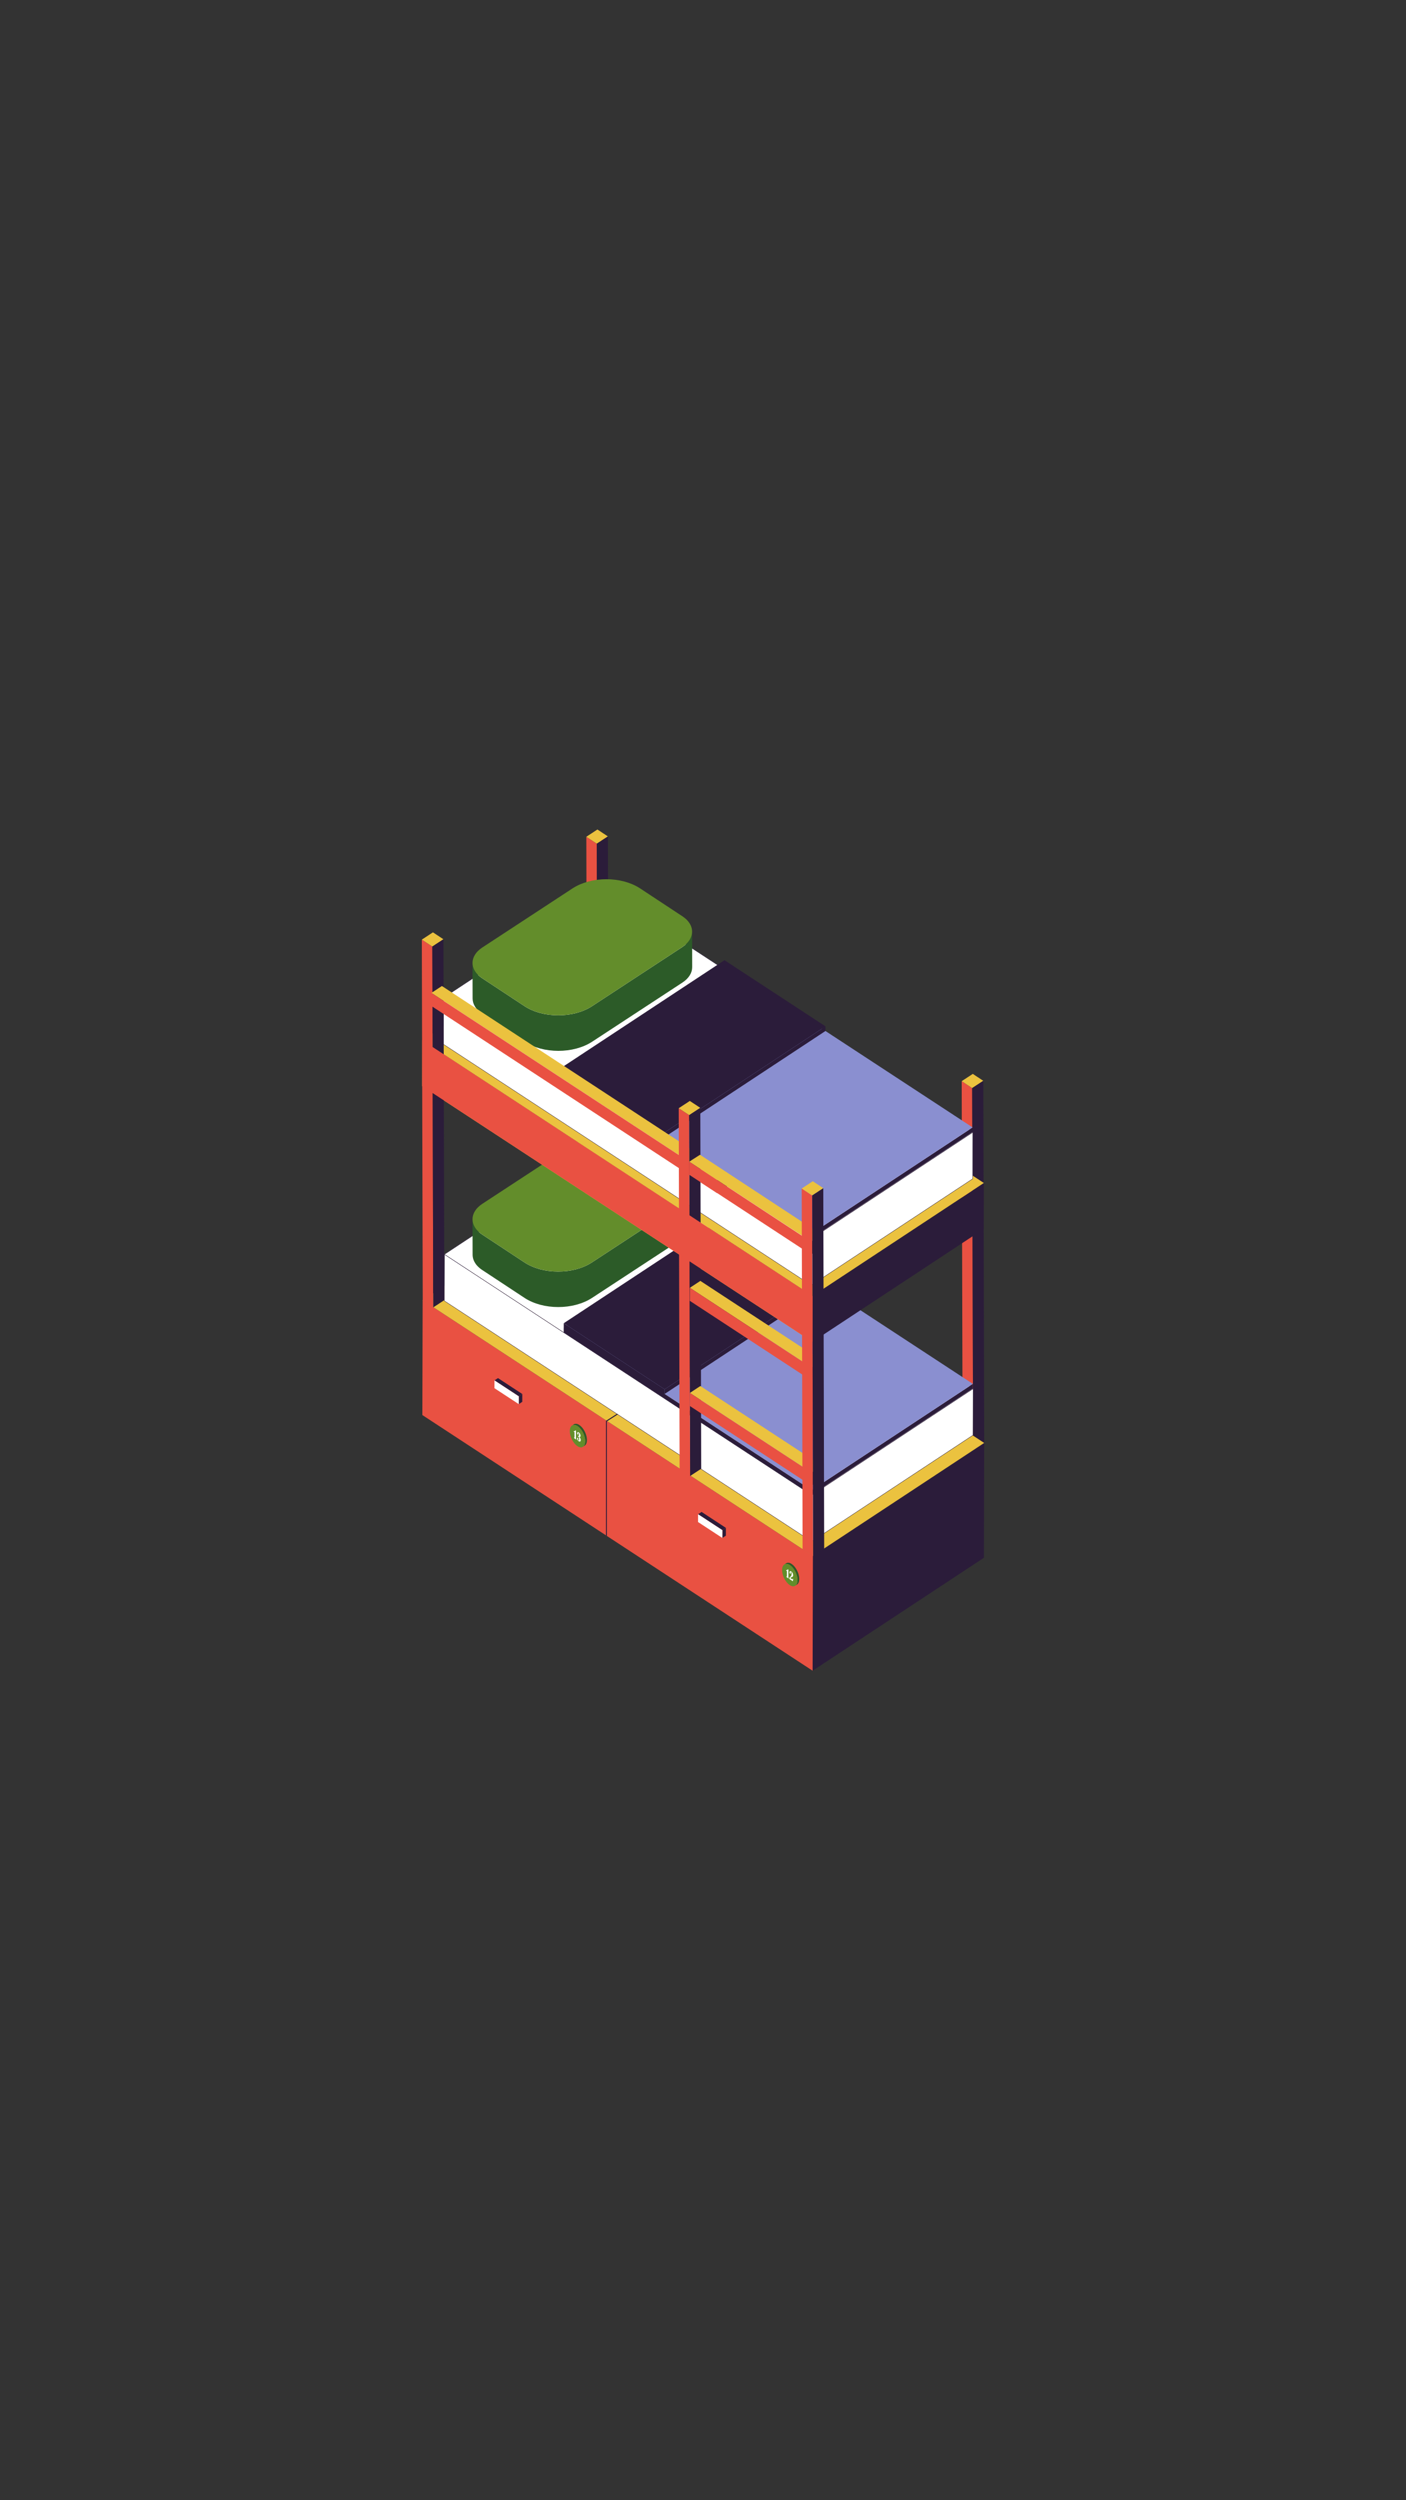 <svg xmlns="http://www.w3.org/2000/svg" xmlns:xlink="http://www.w3.org/1999/xlink" width="1080" zoomAndPan="magnify" viewBox="0 0 810 1440" height="1920" preserveAspectRatio="xMidYMid meet" version="1.0"><rect x="0" y="0" width="810" height="1440" fill="#333333" stroke="none"/><defs><clipPath id="39cd18bd50"><path d="M 560 622 L 567 622 L 567 836 L 560 836 Z M 560 622 " clip-rule="nonzero"/></clipPath><clipPath id="076eb68beb"><path d="M 337 477.758 L 351 477.758 L 351 486 L 337 486 Z M 337 477.758 " clip-rule="nonzero"/></clipPath><clipPath id="680138b023"><path d="M 468 831 L 567 831 L 567 962.258 L 468 962.258 Z M 468 831 " clip-rule="nonzero"/></clipPath><clipPath id="7ee002a688"><path d="M 243 748 L 469 748 L 469 962.258 L 243 962.258 Z M 243 748 " clip-rule="nonzero"/></clipPath></defs><path fill="#e95142" d="M 560.609 835.098 L 554.559 831.113 L 554.035 622.688 L 560.09 626.676 L 560.609 835.098 " fill-opacity="1" fill-rule="nonzero"/><path fill="#ebc23f" d="M 560.086 626.676 L 554.039 622.688 L 560.43 618.5 L 566.48 622.488 L 560.086 626.676 " fill-opacity="1" fill-rule="nonzero"/><g clip-path="url(#39cd18bd50)"><path fill="#2b1c3a" d="M 566.48 622.484 L 567.004 830.91 L 560.613 835.098 L 560.09 626.672 L 566.48 622.484 " fill-opacity="1" fill-rule="nonzero"/></g><path fill="#e95142" d="M 344.348 694.344 L 338.301 690.355 L 337.781 481.93 L 343.828 485.918 L 344.348 694.344 " fill-opacity="1" fill-rule="nonzero"/><g clip-path="url(#076eb68beb)"><path fill="#ebc23f" d="M 343.828 485.918 L 337.781 481.934 L 344.172 477.746 L 350.219 481.734 L 343.828 485.918 " fill-opacity="1" fill-rule="nonzero"/></g><path fill="#2b1c3a" d="M 350.219 481.734 L 350.738 690.156 L 344.348 694.344 L 343.828 485.918 L 350.219 481.734 " fill-opacity="1" fill-rule="nonzero"/><g clip-path="url(#680138b023)"><path fill="#2b1c3a" d="M 566.996 831.047 L 566.832 897.184 L 468.145 962.246 L 468.309 896.105 L 566.996 831.047 " fill-opacity="1" fill-rule="nonzero"/></g><g clip-path="url(#7ee002a688)"><path fill="#e95142" d="M 468.309 896.105 L 468.141 962.246 L 243.328 814.996 L 243.492 748.855 L 468.309 896.105 " fill-opacity="1" fill-rule="nonzero"/></g><path fill="#ebc23f" d="M 566.996 831.047 L 468.309 896.105 L 243.492 748.855 L 342.18 683.797 L 566.996 831.047 " fill-opacity="1" fill-rule="nonzero"/><path fill="#ffffff" d="M 560.598 799.801 L 560.527 826.586 L 467.625 887.836 L 467.691 861.051 L 560.598 799.801 " fill-opacity="1" fill-rule="nonzero"/><path fill="#2b1c3a" d="M 467.781 861.113 L 467.715 887.656 L 560.434 826.527 L 560.5 799.984 Z M 467.527 888.02 L 467.598 860.992 L 467.645 860.961 L 560.684 799.621 L 560.617 826.648 L 560.574 826.68 L 467.527 888.02 " fill-opacity="1" fill-rule="nonzero"/><path fill="#ffffff" d="M 467.691 861.051 L 467.625 887.836 L 255.98 749.215 L 256.051 722.434 L 467.691 861.051 " fill-opacity="1" fill-rule="nonzero"/><path fill="#2b1c3a" d="M 256.074 749.156 L 467.531 887.656 L 467.598 861.113 L 256.141 722.613 Z M 467.715 888.02 L 467.578 887.926 L 255.891 749.277 L 255.891 749.215 L 255.957 722.25 L 467.781 860.992 L 467.781 861.051 L 467.715 888.02 " fill-opacity="1" fill-rule="nonzero"/><path fill="#ffffff" d="M 560.598 799.801 L 467.691 861.051 L 256.051 722.43 L 348.953 661.18 L 560.598 799.801 " fill-opacity="1" fill-rule="nonzero"/><path fill="#2b1c3a" d="M 256.23 722.434 L 467.688 860.93 L 560.41 799.805 L 348.953 661.305 Z M 467.688 861.172 L 467.645 861.141 L 255.867 722.434 L 348.953 661.062 L 349 661.09 L 560.777 799.801 L 467.688 861.172 " fill-opacity="1" fill-rule="nonzero"/><path fill="#2b1c3a" d="M 349.645 884.629 L 349.645 818.652 L 349.848 818.52 L 355.949 814.609 L 355.918 814.555 L 355.445 814.25 L 349.32 818.172 L 349.121 818.301 L 349.121 884.289 L 349.645 884.629 " fill-opacity="1" fill-rule="nonzero"/><path fill="#2b1c3a" d="M 416.168 881.281 L 418.18 879.953 L 418.172 884.449 L 416.152 885.781 L 416.168 881.281 " fill-opacity="1" fill-rule="nonzero"/><path fill="#2b1c3a" d="M 402.164 872.109 L 404.18 870.781 L 418.18 879.953 L 416.168 881.281 L 402.164 872.109 " fill-opacity="1" fill-rule="nonzero"/><path fill="#ffffff" d="M 416.168 881.281 L 416.152 885.781 L 402.152 876.609 L 402.164 872.109 L 416.168 881.281 " fill-opacity="1" fill-rule="nonzero"/><path fill="#2b1c3a" d="M 298.875 804.203 L 300.895 802.875 L 300.883 807.371 L 298.867 808.703 L 298.875 804.203 " fill-opacity="1" fill-rule="nonzero"/><path fill="#2b1c3a" d="M 284.875 795.031 L 286.891 793.703 L 300.895 802.875 L 298.875 804.203 L 284.875 795.031 " fill-opacity="1" fill-rule="nonzero"/><path fill="#ffffff" d="M 298.875 804.203 L 298.867 808.703 L 284.863 799.527 L 284.875 795.031 L 298.875 804.203 " fill-opacity="1" fill-rule="nonzero"/><path fill="#2b1c3a" d="M 560.457 797.035 L 560.449 799.715 L 467.547 860.961 L 467.555 858.281 L 560.457 797.035 " fill-opacity="1" fill-rule="nonzero"/><path fill="#8a8fd0" d="M 560.457 797.035 L 467.555 858.281 L 324.754 764.75 L 417.652 703.5 L 560.457 797.035 " fill-opacity="1" fill-rule="nonzero"/><path fill="#2b1c3a" d="M 475.801 738.902 L 475.793 741.582 L 382.891 802.832 L 382.898 800.152 L 475.801 738.902 " fill-opacity="1" fill-rule="nonzero"/><path fill="#2b1c3a" d="M 382.891 802.828 L 382.898 800.152 L 324.789 762.094 L 324.781 764.77 L 324.754 764.75 L 324.746 767.43 L 467.547 860.961 L 467.555 858.281 L 382.891 802.828 " fill-opacity="1" fill-rule="nonzero"/><path fill="#2b1c3a" d="M 475.801 738.902 L 382.898 800.152 L 324.789 762.094 L 417.691 700.844 L 475.801 738.902 " fill-opacity="1" fill-rule="nonzero"/><path fill="#2c5b28" d="M 398.57 684.184 C 398.57 684.387 398.562 684.586 398.551 684.789 C 398.543 684.887 398.535 684.988 398.523 685.09 C 398.492 685.387 398.441 685.688 398.379 685.988 C 398.309 686.285 398.23 686.582 398.129 686.879 C 398.035 687.172 397.918 687.469 397.785 687.758 C 397.613 688.148 397.41 688.531 397.176 688.91 C 396.941 689.285 396.68 689.66 396.387 690.027 C 395.512 691.117 394.371 692.145 392.969 693.062 L 341.062 727.059 C 330.266 734.133 312.82 734.133 302.098 727.059 L 277.734 711 C 274.062 708.578 272.227 705.414 272.219 702.242 L 272.27 722.676 C 272.273 723.762 272.492 724.852 272.926 725.91 C 273.758 727.934 275.375 729.844 277.785 731.43 L 302.148 747.492 C 312.871 754.562 330.316 754.562 341.113 747.492 L 393.02 713.496 C 396.758 711.043 398.629 707.828 398.621 704.613 L 398.57 684.184 " fill-opacity="1" fill-rule="nonzero"/><path fill="#638d2b" d="M 277.82 693.363 C 270.387 698.234 270.348 706.129 277.734 711 L 302.098 727.059 C 312.82 734.133 330.266 734.133 341.062 727.059 L 392.969 693.062 C 400.402 688.195 400.445 680.301 393.055 675.43 L 368.691 659.367 C 357.969 652.297 340.52 652.297 329.727 659.367 L 277.82 693.363 " fill-opacity="1" fill-rule="nonzero"/><path fill="#2b1c3a" d="M 566.801 681.328 L 566.734 707.785 L 468.051 772.848 L 468.117 746.387 L 566.801 681.328 " fill-opacity="1" fill-rule="nonzero"/><path fill="#ebc23f" d="M 468.117 746.387 L 468.051 772.844 L 243.234 625.594 L 243.301 599.141 L 468.117 746.387 " fill-opacity="1" fill-rule="nonzero"/><path fill="#ebc23f" d="M 566.801 681.328 L 468.117 746.387 L 243.301 599.141 L 341.984 534.082 L 566.801 681.328 " fill-opacity="1" fill-rule="nonzero"/><path fill="#ffffff" d="M 560.453 652.094 L 560.383 678.91 L 467.363 740.234 L 467.43 713.418 L 560.453 652.094 " fill-opacity="1" fill-rule="nonzero"/><path fill="#2b1c3a" d="M 467.527 713.477 L 467.457 740.055 L 560.293 678.848 L 560.359 652.273 Z M 467.273 740.418 L 467.34 713.355 L 467.387 713.324 L 560.543 651.91 L 560.477 678.969 L 560.43 679 L 467.273 740.418 " fill-opacity="1" fill-rule="nonzero"/><path fill="#ffffff" d="M 467.43 713.418 L 467.363 740.234 L 255.461 601.445 L 255.527 574.625 L 467.43 713.418 " fill-opacity="1" fill-rule="nonzero"/><path fill="#2b1c3a" d="M 255.555 601.383 L 467.273 740.051 L 467.344 713.473 L 255.621 574.801 Z M 467.457 740.414 L 255.371 601.5 L 255.371 601.438 L 255.438 574.441 L 467.527 713.355 L 467.527 713.414 L 467.457 740.414 " fill-opacity="1" fill-rule="nonzero"/><path fill="#ffffff" d="M 560.453 652.09 L 467.434 713.414 L 255.527 574.625 L 348.547 513.301 L 560.453 652.09 " fill-opacity="1" fill-rule="nonzero"/><path fill="#2b1c3a" d="M 255.715 574.625 L 467.43 713.297 L 560.27 652.09 L 348.547 513.418 Z M 467.434 713.539 L 467.387 713.508 L 255.348 574.625 L 255.484 574.535 L 348.547 513.18 L 348.594 513.211 L 560.637 652.09 L 560.496 652.184 L 467.434 713.539 " fill-opacity="1" fill-rule="nonzero"/><path fill="#2b1c3a" d="M 560.316 649.32 L 560.305 652.004 L 467.289 713.328 L 467.297 710.641 L 560.316 649.32 " fill-opacity="1" fill-rule="nonzero"/><path fill="#2b1c3a" d="M 467.297 710.645 L 467.289 713.328 L 324.312 619.676 L 324.316 616.996 L 467.297 710.645 " fill-opacity="1" fill-rule="nonzero"/><path fill="#8a8fd0" d="M 560.312 649.32 L 467.297 710.645 L 324.316 616.996 L 417.336 555.672 L 560.312 649.32 " fill-opacity="1" fill-rule="nonzero"/><path fill="#2b1c3a" d="M 475.551 591.117 L 475.543 593.801 L 382.523 655.125 L 382.531 652.441 L 475.551 591.117 " fill-opacity="1" fill-rule="nonzero"/><path fill="#303133" d="M 382.531 652.441 L 382.523 655.121 L 324.348 617.016 L 324.352 614.336 L 382.531 652.441 " fill-opacity="1" fill-rule="nonzero"/><path fill="#2b1c3a" d="M 475.551 591.117 L 382.531 652.441 L 324.352 614.336 L 417.371 553.012 L 475.551 591.117 " fill-opacity="1" fill-rule="nonzero"/><path fill="#2c5b28" d="M 398.727 536.539 C 398.734 539.754 396.863 542.977 393.117 545.43 L 341.148 579.469 C 330.34 586.547 312.871 586.547 302.133 579.469 L 277.738 563.387 C 274.066 560.965 272.227 557.797 272.219 554.617 L 272.27 575.078 C 272.277 578.25 274.117 581.422 277.793 583.844 L 302.184 599.926 C 312.922 607.004 330.387 607.004 341.199 599.926 L 393.168 565.887 C 396.914 563.434 398.785 560.211 398.777 556.996 L 398.727 536.539 " fill-opacity="1" fill-rule="nonzero"/><path fill="#638d2b" d="M 277.824 545.73 C 270.383 550.609 270.344 558.512 277.738 563.387 L 302.133 579.469 C 312.871 586.547 330.34 586.547 341.145 579.473 L 393.117 545.43 C 400.559 540.555 400.602 532.652 393.203 527.777 L 368.809 511.691 C 358.074 504.613 340.605 504.613 329.797 511.691 L 277.824 545.73 " fill-opacity="1" fill-rule="nonzero"/><path fill="#e95142" d="M 249.59 752.988 L 243.539 749 L 243.02 541.164 L 249.07 545.152 L 249.59 752.988 " fill-opacity="1" fill-rule="nonzero"/><path fill="#ebc23f" d="M 249.07 545.152 L 243.02 541.164 L 249.414 536.977 L 255.461 540.961 L 249.07 545.152 " fill-opacity="1" fill-rule="nonzero"/><path fill="#2b1c3a" d="M 255.461 540.965 L 255.98 748.801 L 249.59 752.988 L 249.07 545.148 L 255.461 540.965 " fill-opacity="1" fill-rule="nonzero"/><path fill="#2e2f31" d="M 413.074 679.641 L 419.121 675.652 L 419.102 683.152 L 413.051 687.137 L 413.074 679.641 " fill-opacity="1" fill-rule="nonzero"/><path fill="#ebc23f" d="M 248.539 571.871 L 254.586 567.883 L 419.125 675.652 L 413.074 679.641 L 248.539 571.871 " fill-opacity="1" fill-rule="nonzero"/><path fill="#e95142" d="M 413.074 679.637 L 413.055 687.137 L 248.52 579.371 L 248.539 571.871 L 413.074 679.637 " fill-opacity="1" fill-rule="nonzero"/><path fill="#e95142" d="M 397.578 850.098 L 391.527 846.105 L 391.008 638.27 L 397.055 642.258 L 397.578 850.098 " fill-opacity="1" fill-rule="nonzero"/><path fill="#ebc23f" d="M 397.055 642.258 L 391.008 638.27 L 397.402 634.082 L 403.449 638.07 L 397.055 642.258 " fill-opacity="1" fill-rule="nonzero"/><path fill="#2b1c3a" d="M 403.449 638.07 L 403.969 845.906 L 397.578 850.098 L 397.055 642.258 L 403.449 638.07 " fill-opacity="1" fill-rule="nonzero"/><path fill="#2e2f31" d="M 467.512 848.168 L 473.559 844.18 L 473.543 851.68 L 467.492 855.668 L 467.512 848.168 " fill-opacity="1" fill-rule="nonzero"/><path fill="#ebc23f" d="M 397.426 802.262 L 403.473 798.273 L 473.559 844.18 L 467.512 848.168 L 397.426 802.262 " fill-opacity="1" fill-rule="nonzero"/><path fill="#e95142" d="M 467.512 848.168 L 467.492 855.668 L 397.406 809.762 L 397.426 802.262 L 467.512 848.168 " fill-opacity="1" fill-rule="nonzero"/><path fill="#2e2f31" d="M 467.512 787.613 L 473.559 783.625 L 473.543 791.125 L 467.492 795.113 L 467.512 787.613 " fill-opacity="1" fill-rule="nonzero"/><path fill="#ebc23f" d="M 397.426 741.707 L 403.473 737.719 L 473.559 783.625 L 467.512 787.613 L 397.426 741.707 " fill-opacity="1" fill-rule="nonzero"/><path fill="#e95142" d="M 467.512 787.613 L 467.492 795.113 L 397.406 749.207 L 397.426 741.707 L 467.512 787.613 " fill-opacity="1" fill-rule="nonzero"/><path fill="#2e2f31" d="M 467.227 715.078 L 473.277 711.09 L 473.258 718.594 L 467.207 722.578 L 467.227 715.078 " fill-opacity="1" fill-rule="nonzero"/><path fill="#ebc23f" d="M 397.051 669.07 L 403.281 665.082 L 473.184 710.984 L 467.133 714.973 L 397.051 669.07 " fill-opacity="1" fill-rule="nonzero"/><path fill="#e95142" d="M 466.949 714.973 L 467.113 722.473 L 397.031 676.57 L 397.051 669.07 L 466.949 714.973 " fill-opacity="1" fill-rule="nonzero"/><path fill="#e95142" d="M 468.426 896.34 L 462.379 892.352 L 461.859 684.516 L 467.906 688.504 L 468.426 896.34 " fill-opacity="1" fill-rule="nonzero"/><path fill="#ebc23f" d="M 467.906 688.504 L 461.859 684.516 L 468.25 680.328 L 474.301 684.316 L 467.906 688.504 " fill-opacity="1" fill-rule="nonzero"/><path fill="#2b1c3a" d="M 474.301 684.316 L 474.82 892.152 L 468.426 896.34 L 467.906 688.504 L 474.301 684.316 " fill-opacity="1" fill-rule="nonzero"/><path fill="#2c5b28" d="M 460.441 909.105 C 460.438 909.07 460.438 909.035 460.438 909 C 460.43 908.938 460.43 908.875 460.426 908.812 C 460.422 908.809 460.422 908.805 460.422 908.805 C 460.41 908.629 460.391 908.445 460.367 908.266 C 460.367 908.25 460.363 908.23 460.359 908.215 C 460.34 908.039 460.309 907.863 460.277 907.688 C 460.27 907.664 460.27 907.641 460.262 907.617 C 460.227 907.441 460.188 907.273 460.145 907.102 C 460.141 907.07 460.133 907.047 460.125 907.02 C 460.082 906.848 460.035 906.676 459.98 906.504 C 459.973 906.477 459.965 906.449 459.957 906.422 C 459.902 906.254 459.844 906.078 459.785 905.91 C 459.773 905.887 459.766 905.859 459.754 905.836 C 459.691 905.664 459.625 905.492 459.555 905.324 C 459.543 905.301 459.535 905.281 459.527 905.262 C 459.453 905.086 459.375 904.914 459.293 904.742 C 459.289 904.734 459.281 904.723 459.277 904.711 C 459.195 904.535 459.102 904.359 459.012 904.188 C 459.008 904.188 459.008 904.184 459.008 904.18 C 458.914 904.012 458.816 903.844 458.719 903.68 C 458.711 903.664 458.703 903.648 458.691 903.637 C 458.598 903.477 458.496 903.324 458.395 903.172 C 458.383 903.152 458.367 903.133 458.355 903.113 C 458.258 902.969 458.156 902.824 458.051 902.688 C 458.031 902.664 458.016 902.645 458 902.621 C 457.898 902.484 457.789 902.352 457.68 902.223 C 457.664 902.203 457.645 902.18 457.629 902.16 C 457.516 902.035 457.406 901.91 457.293 901.789 C 457.273 901.773 457.254 901.758 457.238 901.734 C 457.121 901.617 457.004 901.5 456.887 901.391 C 456.871 901.383 456.852 901.367 456.836 901.355 C 456.715 901.242 456.59 901.137 456.461 901.039 C 456.453 901.031 456.441 901.023 456.434 901.012 C 456.301 900.91 456.164 900.812 456.027 900.723 C 455.953 900.676 455.883 900.629 455.809 900.59 C 455.785 900.574 455.762 900.562 455.738 900.547 C 455.699 900.523 455.656 900.5 455.617 900.48 C 455.609 900.473 455.602 900.473 455.594 900.465 C 455.566 900.453 455.539 900.441 455.512 900.43 C 455.469 900.402 455.422 900.383 455.383 900.359 C 455.352 900.348 455.324 900.336 455.293 900.324 C 455.254 900.305 455.215 900.289 455.172 900.273 C 455.141 900.258 455.113 900.25 455.086 900.238 C 455.047 900.223 455.004 900.211 454.965 900.195 C 454.934 900.188 454.906 900.18 454.879 900.168 C 454.84 900.156 454.797 900.145 454.758 900.133 C 454.73 900.125 454.703 900.121 454.68 900.113 C 454.637 900.105 454.594 900.094 454.547 900.086 C 454.527 900.082 454.504 900.078 454.48 900.074 C 454.426 900.062 454.367 900.059 454.312 900.051 C 454.309 900.051 454.301 900.047 454.289 900.047 C 454.227 900.039 454.164 900.039 454.105 900.035 C 454.086 900.035 454.066 900.035 454.047 900.035 C 454.004 900.035 453.961 900.035 453.918 900.039 C 453.898 900.039 453.875 900.043 453.852 900.043 C 453.816 900.047 453.777 900.051 453.746 900.055 C 453.719 900.059 453.695 900.062 453.672 900.062 C 453.637 900.07 453.602 900.078 453.57 900.086 C 453.547 900.09 453.523 900.094 453.5 900.102 C 453.469 900.109 453.434 900.121 453.402 900.129 C 453.379 900.133 453.355 900.141 453.336 900.148 C 453.301 900.16 453.27 900.172 453.234 900.188 C 453.215 900.195 453.195 900.203 453.172 900.211 C 453.137 900.227 453.105 900.246 453.07 900.262 C 453.055 900.27 453.039 900.277 453.02 900.289 C 452.973 900.312 452.926 900.34 452.879 900.371 C 452.879 900.371 452.879 900.371 452.875 900.371 L 451.867 901.039 C 451.914 901.008 451.965 900.977 452.012 900.949 C 452.031 900.941 452.047 900.934 452.066 900.926 C 452.098 900.91 452.133 900.891 452.168 900.875 C 452.188 900.867 452.207 900.859 452.227 900.848 C 452.262 900.836 452.293 900.824 452.328 900.812 C 452.348 900.809 452.371 900.801 452.395 900.793 C 452.426 900.781 452.461 900.773 452.492 900.766 C 452.516 900.762 452.539 900.754 452.562 900.75 C 452.594 900.742 452.629 900.738 452.66 900.73 C 452.688 900.727 452.711 900.723 452.734 900.719 C 452.77 900.715 452.809 900.711 452.844 900.707 C 452.867 900.707 452.891 900.703 452.91 900.703 C 452.953 900.699 452.996 900.699 453.039 900.699 C 453.059 900.699 453.078 900.699 453.094 900.699 C 453.156 900.703 453.219 900.703 453.281 900.711 C 453.289 900.711 453.297 900.715 453.305 900.715 C 453.363 900.723 453.418 900.73 453.477 900.738 C 453.496 900.742 453.52 900.75 453.543 900.75 C 453.582 900.762 453.629 900.77 453.672 900.777 C 453.695 900.785 453.723 900.793 453.75 900.797 C 453.789 900.809 453.832 900.82 453.871 900.832 C 453.898 900.844 453.926 900.848 453.953 900.859 C 453.996 900.875 454.035 900.887 454.078 900.902 C 454.105 900.914 454.133 900.922 454.16 900.938 C 454.203 900.949 454.246 900.973 454.289 900.988 C 454.312 901 454.344 901.012 454.371 901.027 C 454.414 901.047 454.461 901.066 454.504 901.09 C 454.531 901.105 454.555 901.117 454.582 901.133 C 454.633 901.156 454.68 901.184 454.73 901.215 C 454.754 901.227 454.777 901.238 454.801 901.254 C 454.875 901.293 454.945 901.34 455.02 901.387 C 455.156 901.48 455.293 901.574 455.426 901.68 C 455.434 901.688 455.445 901.695 455.457 901.703 C 455.582 901.801 455.707 901.906 455.832 902.02 C 455.844 902.031 455.859 902.043 455.879 902.059 C 456 902.168 456.113 902.281 456.23 902.402 C 456.246 902.418 456.266 902.438 456.281 902.453 C 456.395 902.574 456.508 902.699 456.621 902.824 C 456.637 902.848 456.656 902.867 456.672 902.891 C 456.781 903.02 456.887 903.148 456.992 903.285 C 457.008 903.305 457.027 903.328 457.043 903.352 C 457.145 903.488 457.25 903.633 457.348 903.777 C 457.363 903.797 457.375 903.816 457.387 903.836 C 457.488 903.988 457.59 904.141 457.684 904.301 C 457.691 904.312 457.703 904.328 457.711 904.344 C 457.812 904.508 457.906 904.676 458 904.844 C 458 904.848 458 904.852 458.004 904.852 C 458.094 905.023 458.184 905.199 458.27 905.375 C 458.273 905.387 458.281 905.398 458.289 905.41 C 458.367 905.578 458.445 905.75 458.52 905.926 C 458.531 905.945 458.539 905.965 458.543 905.988 C 458.617 906.16 458.684 906.328 458.746 906.5 C 458.758 906.527 458.766 906.551 458.773 906.578 C 458.836 906.746 458.895 906.918 458.945 907.086 C 458.957 907.113 458.965 907.141 458.973 907.168 C 459.023 907.34 459.074 907.512 459.117 907.684 C 459.125 907.711 459.133 907.738 459.137 907.766 C 459.18 907.938 459.223 908.109 459.254 908.281 C 459.258 908.305 459.262 908.332 459.266 908.352 C 459.301 908.531 459.328 908.707 459.355 908.879 C 459.355 908.895 459.355 908.914 459.363 908.93 C 459.383 909.113 459.402 909.293 459.414 909.469 C 459.422 909.535 459.422 909.598 459.426 909.664 C 459.43 909.699 459.43 909.734 459.43 909.77 C 459.434 909.871 459.438 909.969 459.438 910.066 C 459.434 911.652 458.941 912.766 458.145 913.293 L 459.152 912.625 C 459.945 912.102 460.441 910.988 460.445 909.402 C 460.445 909.305 460.441 909.203 460.441 909.105 " fill-opacity="1" fill-rule="nonzero"/><path fill="#638d2b" d="M 455.02 901.387 C 457.469 902.992 459.445 906.879 459.438 910.066 C 459.43 913.258 457.441 914.547 454.992 912.941 C 452.543 911.336 450.566 907.453 450.574 904.262 C 450.582 901.074 452.574 899.785 455.02 901.387 " fill-opacity="1" fill-rule="nonzero"/><path fill="#ffffff" d="M 454.195 903.988 L 454.188 908.473 C 454.188 908.516 454.215 908.578 454.266 908.648 C 454.312 908.707 454.34 908.754 454.352 908.793 C 454.363 908.832 454.367 908.918 454.363 909.059 C 454.363 909.109 454.336 909.121 454.281 909.082 L 453.191 908.367 C 453.145 908.34 453.121 908.316 453.109 908.289 C 453.098 908.262 453.094 908.215 453.094 908.141 C 453.094 908.039 453.098 907.977 453.105 907.957 C 453.117 907.938 453.148 907.934 453.207 907.953 C 453.293 907.973 453.34 907.953 453.34 907.887 L 453.348 904.797 C 453.207 904.766 453.082 904.715 452.984 904.652 C 452.934 904.621 452.91 904.57 452.91 904.5 L 452.91 904.375 C 452.91 904.328 452.918 904.297 452.93 904.281 C 452.945 904.266 452.98 904.266 453.039 904.273 C 453.113 904.281 453.219 904.266 453.352 904.227 C 453.48 904.188 453.613 904.105 453.738 903.973 C 453.836 903.871 453.891 903.82 453.91 903.82 C 453.926 903.816 453.957 903.832 454 903.855 L 454.195 903.988 " fill-opacity="1" fill-rule="nonzero"/><path fill="#ffffff" d="M 455.852 905.082 C 456.172 905.289 456.434 905.59 456.637 905.984 C 456.84 906.383 456.945 906.793 456.945 907.211 C 456.945 907.441 456.906 907.637 456.832 907.805 C 456.758 907.965 456.656 908.09 456.531 908.172 C 456.406 908.254 456.219 908.336 455.977 908.43 C 455.645 908.547 455.402 908.664 455.25 908.785 L 456.438 909.566 C 456.492 909.602 456.535 909.602 456.566 909.57 C 456.598 909.535 456.625 909.457 456.648 909.324 C 456.656 909.27 456.672 909.242 456.691 909.234 C 456.715 909.23 456.758 909.25 456.824 909.293 C 456.922 909.355 456.973 909.418 456.973 909.473 C 456.973 909.492 456.969 909.512 456.965 909.531 C 456.957 909.586 456.938 909.703 456.914 909.902 C 456.883 910.113 456.855 910.293 456.824 910.445 C 456.797 910.598 456.777 910.676 456.762 910.688 C 456.75 910.691 456.715 910.676 456.652 910.637 L 454.777 909.41 L 454.777 908.684 C 454.781 908.582 454.844 908.496 454.98 908.43 C 455.047 908.391 455.199 908.258 455.441 908.02 C 455.688 907.785 455.844 907.566 455.914 907.363 C 455.984 907.16 456.023 906.848 456.027 906.43 C 456.027 906.082 456 905.84 455.953 905.703 C 455.898 905.57 455.824 905.477 455.727 905.41 C 455.656 905.359 455.598 905.352 455.559 905.379 C 455.516 905.402 455.496 905.461 455.496 905.547 C 455.496 905.598 455.5 905.66 455.508 905.738 C 455.516 905.836 455.52 905.93 455.52 906.016 C 455.52 906.203 455.484 906.328 455.422 906.387 C 455.355 906.449 455.27 906.445 455.168 906.379 C 455.059 906.309 454.973 906.195 454.91 906.047 C 454.848 905.891 454.816 905.734 454.816 905.574 C 454.82 905.25 454.91 905.035 455.098 904.93 C 455.289 904.824 455.539 904.871 455.852 905.082 " fill-opacity="1" fill-rule="nonzero"/><path fill="#2c5b28" d="M 338.133 829.082 C 338.133 829.043 338.129 829.008 338.125 828.977 C 338.125 828.914 338.121 828.848 338.117 828.785 C 338.117 828.781 338.117 828.781 338.117 828.781 C 338.102 828.602 338.082 828.422 338.059 828.242 C 338.059 828.223 338.059 828.207 338.055 828.191 C 338.031 828.016 338 827.84 337.969 827.664 C 337.965 827.641 337.957 827.613 337.953 827.59 C 337.918 827.418 337.879 827.246 337.836 827.074 C 337.832 827.047 337.824 827.02 337.816 826.992 C 337.773 826.82 337.727 826.652 337.672 826.48 C 337.664 826.453 337.656 826.422 337.648 826.398 C 337.594 826.227 337.535 826.055 337.477 825.887 C 337.465 825.859 337.457 825.836 337.445 825.812 C 337.383 825.637 337.316 825.469 337.246 825.297 C 337.234 825.277 337.227 825.258 337.219 825.234 C 337.145 825.062 337.066 824.891 336.984 824.719 C 336.98 824.707 336.973 824.699 336.969 824.684 C 336.883 824.508 336.797 824.336 336.703 824.164 C 336.699 824.16 336.699 824.156 336.699 824.156 C 336.605 823.984 336.508 823.816 336.41 823.652 C 336.402 823.637 336.395 823.625 336.383 823.609 C 336.289 823.453 336.191 823.301 336.09 823.148 C 336.074 823.129 336.062 823.109 336.047 823.086 C 335.949 822.941 335.848 822.801 335.742 822.66 C 335.727 822.641 335.707 822.617 335.691 822.598 C 335.586 822.461 335.48 822.328 335.375 822.199 C 335.355 822.176 335.336 822.156 335.32 822.137 C 335.207 822.008 335.098 821.887 334.984 821.766 C 334.965 821.746 334.949 821.73 334.93 821.711 C 334.812 821.59 334.695 821.477 334.578 821.367 C 334.562 821.355 334.547 821.344 334.531 821.328 C 334.406 821.215 334.281 821.109 334.156 821.012 C 334.145 821.004 334.133 820.996 334.125 820.988 C 333.992 820.883 333.855 820.789 333.719 820.699 C 333.645 820.648 333.574 820.605 333.5 820.562 C 333.477 820.551 333.453 820.535 333.43 820.523 C 333.387 820.5 333.348 820.477 333.309 820.453 C 333.301 820.449 333.293 820.445 333.285 820.441 C 333.258 820.43 333.23 820.414 333.203 820.402 C 333.16 820.379 333.113 820.355 333.07 820.336 C 333.043 820.324 333.016 820.309 332.984 820.301 C 332.945 820.281 332.902 820.262 332.863 820.246 C 332.832 820.234 332.805 820.223 332.777 820.215 C 332.734 820.199 332.695 820.184 332.656 820.172 C 332.625 820.16 332.598 820.152 332.57 820.145 C 332.531 820.133 332.488 820.121 332.449 820.109 C 332.422 820.102 332.398 820.094 332.371 820.086 C 332.328 820.078 332.285 820.07 332.238 820.059 C 332.219 820.059 332.195 820.051 332.172 820.047 C 332.117 820.039 332.062 820.031 332.004 820.023 C 331.996 820.023 331.988 820.023 331.98 820.02 C 331.918 820.016 331.855 820.012 331.793 820.012 C 331.777 820.008 331.758 820.012 331.738 820.012 C 331.695 820.012 331.652 820.012 331.613 820.012 C 331.59 820.012 331.566 820.016 331.543 820.02 C 331.508 820.02 331.469 820.023 331.434 820.027 C 331.41 820.031 331.387 820.035 331.363 820.039 C 331.328 820.047 331.293 820.055 331.262 820.059 C 331.238 820.066 331.215 820.07 331.191 820.074 C 331.156 820.082 331.125 820.094 331.094 820.102 C 331.07 820.109 331.047 820.117 331.027 820.125 C 330.992 820.133 330.961 820.148 330.926 820.16 C 330.906 820.168 330.887 820.176 330.867 820.188 C 330.832 820.199 330.797 820.219 330.762 820.234 C 330.746 820.246 330.73 820.254 330.715 820.262 C 330.664 820.289 330.613 820.316 330.566 820.348 L 329.559 821.012 C 329.605 820.98 329.656 820.953 329.703 820.926 C 329.723 820.918 329.738 820.91 329.754 820.898 C 329.789 820.883 329.824 820.867 329.859 820.852 C 329.879 820.844 329.898 820.832 329.918 820.824 C 329.953 820.812 329.984 820.801 330.02 820.789 C 330.039 820.781 330.062 820.773 330.086 820.766 C 330.117 820.758 330.148 820.75 330.184 820.738 C 330.207 820.734 330.23 820.73 330.254 820.723 C 330.285 820.719 330.32 820.711 330.355 820.703 C 330.379 820.699 330.402 820.699 330.426 820.695 C 330.461 820.688 330.5 820.684 330.535 820.684 C 330.559 820.68 330.582 820.676 330.602 820.676 C 330.645 820.676 330.688 820.676 330.73 820.676 C 330.75 820.676 330.766 820.676 330.785 820.676 C 330.848 820.676 330.91 820.68 330.973 820.684 C 330.98 820.688 330.988 820.688 330.996 820.691 C 331.055 820.695 331.109 820.703 331.164 820.711 C 331.188 820.719 331.211 820.723 331.23 820.723 C 331.277 820.734 331.32 820.742 331.363 820.754 C 331.387 820.758 331.414 820.766 331.441 820.773 C 331.48 820.785 331.523 820.797 331.562 820.809 C 331.59 820.816 331.617 820.824 331.645 820.836 C 331.688 820.848 331.727 820.863 331.77 820.879 C 331.797 820.891 331.824 820.898 331.855 820.91 C 331.895 820.926 331.938 820.945 331.977 820.965 C 332.008 820.977 332.035 820.988 332.062 821 C 332.105 821.02 332.152 821.043 332.195 821.066 C 332.223 821.078 332.25 821.094 332.277 821.109 C 332.324 821.133 332.371 821.16 332.422 821.188 C 332.445 821.199 332.469 821.215 332.492 821.227 C 332.566 821.27 332.637 821.316 332.711 821.363 C 332.848 821.453 332.984 821.551 333.117 821.652 C 333.125 821.66 333.137 821.668 333.148 821.676 C 333.273 821.777 333.398 821.883 333.523 821.992 C 333.539 822.008 333.555 822.02 333.57 822.035 C 333.688 822.141 333.805 822.258 333.922 822.375 C 333.938 822.395 333.957 822.41 333.977 822.43 C 334.09 822.551 334.203 822.672 334.309 822.801 C 334.328 822.82 334.348 822.84 334.363 822.863 C 334.473 822.992 334.582 823.125 334.684 823.262 C 334.699 823.281 334.715 823.305 334.734 823.324 C 334.84 823.465 334.941 823.609 335.039 823.754 C 335.055 823.773 335.066 823.793 335.078 823.812 C 335.18 823.965 335.281 824.117 335.375 824.273 C 335.387 824.289 335.395 824.301 335.402 824.316 C 335.5 824.484 335.598 824.648 335.691 824.82 C 335.691 824.82 335.691 824.824 335.695 824.828 C 335.785 825 335.875 825.176 335.961 825.352 C 335.965 825.359 335.973 825.371 335.977 825.383 C 336.059 825.555 336.137 825.727 336.211 825.902 C 336.219 825.922 336.227 825.941 336.238 825.961 C 336.309 826.133 336.375 826.305 336.438 826.477 C 336.449 826.5 336.457 826.523 336.465 826.551 C 336.527 826.719 336.586 826.891 336.641 827.062 C 336.648 827.09 336.656 827.117 336.664 827.145 C 336.719 827.316 336.766 827.484 336.809 827.656 C 336.816 827.684 336.824 827.711 336.828 827.738 C 336.875 827.91 336.91 828.082 336.945 828.258 C 336.949 828.281 336.953 828.305 336.961 828.328 C 336.992 828.504 337.023 828.68 337.047 828.852 C 337.047 828.871 337.051 828.887 337.051 828.906 C 337.074 829.086 337.094 829.266 337.109 829.445 C 337.113 829.512 337.117 829.574 337.117 829.641 C 337.121 829.672 337.121 829.711 337.121 829.746 C 337.125 829.844 337.129 829.941 337.129 830.043 C 337.125 830.836 337.004 831.508 336.781 832.051 C 336.695 832.254 336.598 832.441 336.488 832.605 C 336.414 832.715 336.336 832.816 336.25 832.91 C 336.125 833.051 335.984 833.168 335.836 833.266 L 336.844 832.602 C 337.641 832.074 338.133 830.965 338.137 829.379 C 338.137 829.277 338.137 829.18 338.133 829.082 " fill-opacity="1" fill-rule="nonzero"/><path fill="#638d2b" d="M 332.711 821.363 C 335.16 822.965 337.137 826.852 337.129 830.043 C 337.121 833.23 335.133 834.52 332.684 832.918 C 330.234 831.312 328.258 827.426 328.266 824.234 C 328.273 821.047 330.266 819.762 332.711 821.363 " fill-opacity="1" fill-rule="nonzero"/><path fill="#ffffff" d="M 331.828 823.969 L 331.816 828.453 C 331.816 828.5 331.844 828.559 331.898 828.629 C 331.945 828.688 331.973 828.738 331.984 828.773 C 331.992 828.816 332 828.902 331.996 829.035 C 331.996 829.094 331.969 829.102 331.914 829.062 L 330.824 828.352 C 330.781 828.32 330.754 828.293 330.742 828.27 C 330.73 828.242 330.727 828.195 330.727 828.121 C 330.727 828.02 330.73 827.957 330.738 827.941 C 330.75 827.918 330.781 827.918 330.84 827.934 C 330.926 827.953 330.973 827.934 330.973 827.867 L 330.98 824.777 C 330.836 824.746 330.715 824.699 330.617 824.633 C 330.566 824.602 330.539 824.551 330.539 824.48 L 330.539 824.355 C 330.543 824.309 330.551 824.277 330.566 824.262 C 330.578 824.25 330.613 824.246 330.672 824.258 C 330.746 824.262 330.852 824.246 330.984 824.207 C 331.117 824.168 331.242 824.082 331.371 823.953 C 331.469 823.852 331.523 823.801 331.543 823.801 C 331.559 823.797 331.59 823.812 331.633 823.84 L 331.828 823.969 " fill-opacity="1" fill-rule="nonzero"/><path fill="#ffffff" d="M 333.457 824.992 C 333.793 825.215 334.043 825.512 334.219 825.895 C 334.391 826.27 334.48 826.617 334.477 826.934 C 334.477 827.184 334.418 827.367 334.301 827.484 C 334.184 827.605 334.012 827.633 333.789 827.574 L 333.719 827.551 C 334.285 828.117 334.566 828.734 334.566 829.41 C 334.562 829.699 334.512 829.918 334.406 830.066 C 334.301 830.215 334.156 830.289 333.973 830.289 C 333.789 830.285 333.594 830.219 333.387 830.082 C 333.113 829.902 332.891 829.645 332.723 829.312 C 332.555 828.98 332.473 828.668 332.473 828.371 C 332.473 828.223 332.504 828.113 332.562 828.051 C 332.621 827.98 332.707 827.984 332.812 828.055 C 332.918 828.125 333 828.223 333.055 828.352 C 333.113 828.48 333.141 828.617 333.141 828.754 C 333.141 828.809 333.129 828.895 333.113 829.016 C 333.102 829.07 333.098 829.117 333.098 829.168 C 333.098 829.258 333.121 829.344 333.16 829.434 C 333.203 829.527 333.266 829.598 333.34 829.645 C 333.438 829.711 333.516 829.707 333.562 829.629 C 333.609 829.555 333.637 829.395 333.637 829.152 C 333.637 829.094 333.637 829.027 333.633 828.965 L 333.605 828.184 C 333.582 828.016 333.543 827.879 333.492 827.773 C 333.438 827.668 333.379 827.59 333.32 827.531 C 333.262 827.48 333.168 827.41 333.035 827.324 L 332.969 827.281 C 332.922 827.25 332.895 827.203 332.891 827.141 L 332.887 827 L 332.883 826.961 C 332.883 826.867 332.922 826.844 332.992 826.891 C 333.172 827.008 333.305 827.074 333.383 827.082 C 333.457 827.094 333.512 827.066 333.539 827 C 333.566 826.934 333.582 826.766 333.582 826.484 C 333.582 826.09 333.57 825.82 333.535 825.668 C 333.504 825.52 333.438 825.41 333.34 825.344 C 333.281 825.305 333.23 825.297 333.184 825.316 C 333.137 825.34 333.113 825.395 333.113 825.469 C 333.113 825.527 333.121 825.609 333.133 825.719 C 333.156 825.875 333.164 825.988 333.164 826.059 C 333.164 826.184 333.133 826.254 333.074 826.285 C 333.012 826.316 332.938 826.305 332.852 826.246 C 332.746 826.176 332.66 826.07 332.602 825.922 C 332.543 825.773 332.516 825.613 332.516 825.453 C 332.516 825.168 332.602 824.973 332.77 824.871 C 332.941 824.766 333.172 824.809 333.457 824.992 " fill-opacity="1" fill-rule="nonzero"/><path fill="#e95142" d="M 468.117 746.387 L 468.051 772.844 L 243.234 625.594 L 243.301 599.141 L 468.117 746.387 " fill-opacity="1" fill-rule="nonzero"/></svg>
